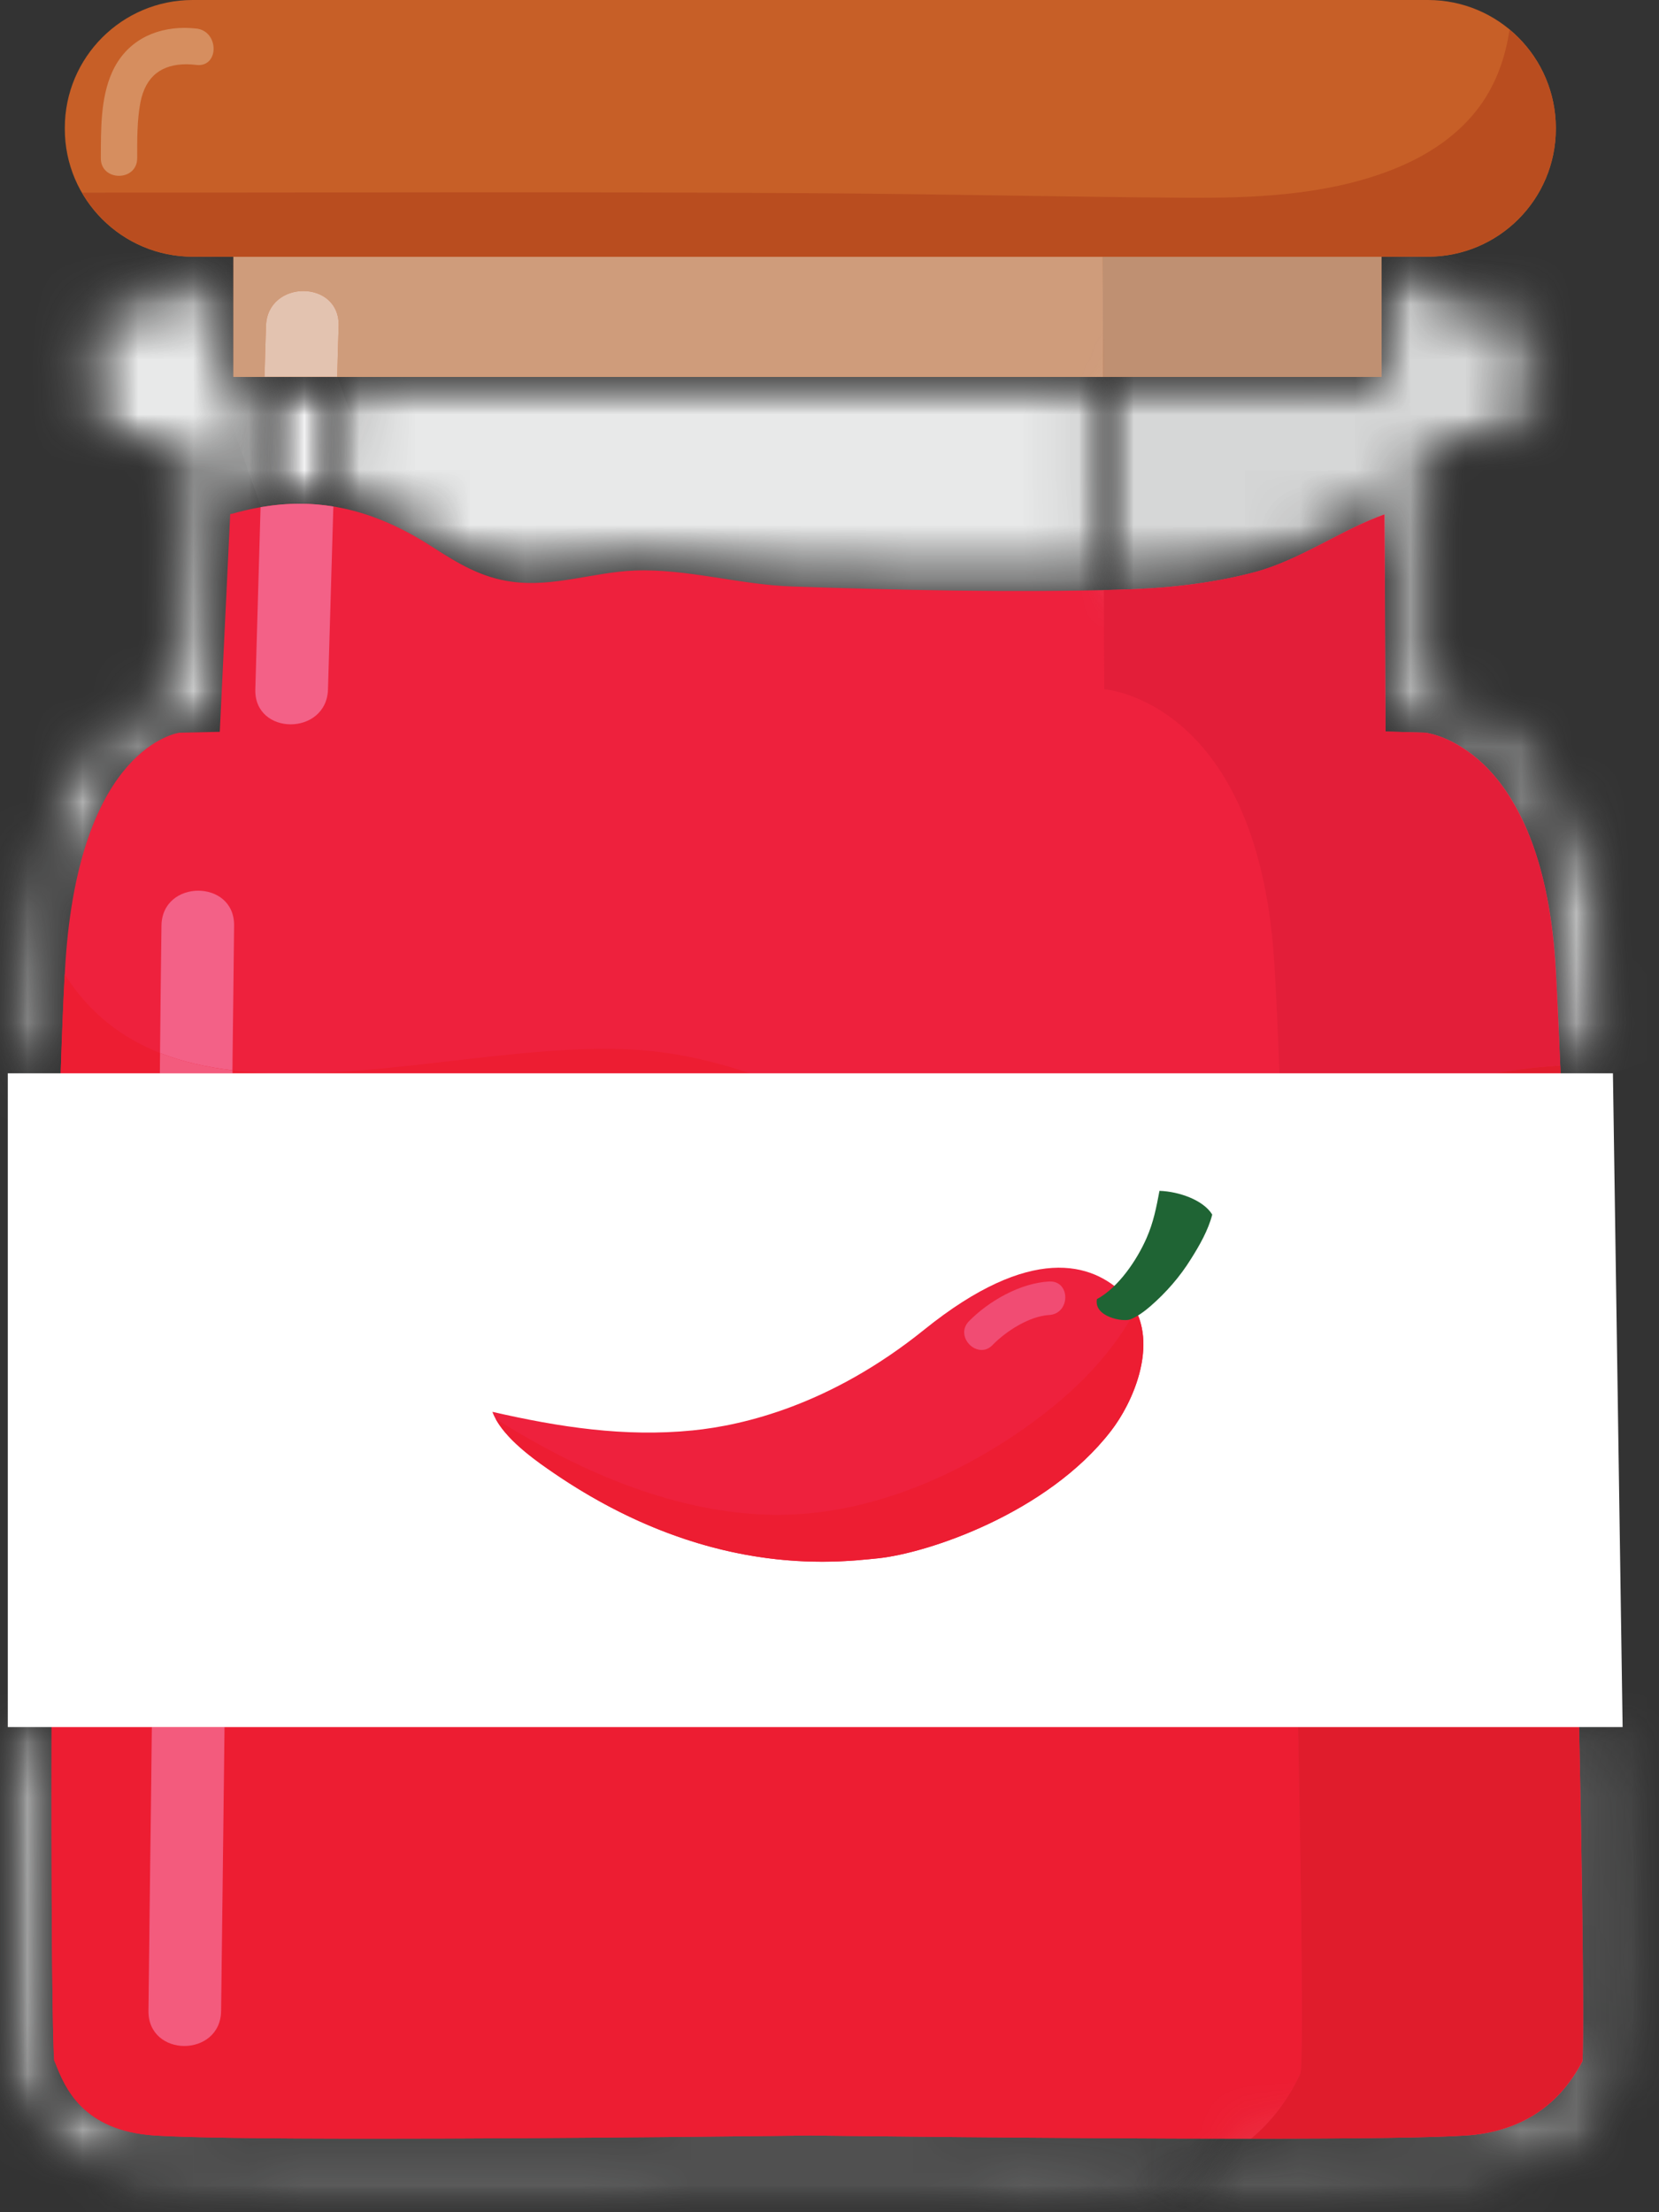 <svg width="30" height="40" viewBox="0 0 30 40" fill="none" xmlns="http://www.w3.org/2000/svg">
<rect x="0" y="0" width="30" height="40" fill="#333333" stroke="none"/>
<path d="M4.221 6.815H24.984V4.033H4.221V6.815Z" fill="#C75F27"/>
<mask id="mask0_549_47220" style="mask-type:luminance" maskUnits="userSpaceOnUse" x="0" y="4" width="28" height="36">
<path d="M0 4.249H27.874V40H0V4.249Z" fill="white"/>
</mask>
<g mask="url(#mask0_549_47220)">
<mask id="mask1_549_47220" style="mask-type:luminance" maskUnits="userSpaceOnUse" x="0" y="4" width="28" height="36">
<path d="M23.035 39.458H22.933C24.54 39.458 25.925 39.441 26.557 39.401C25.939 39.441 24.599 39.456 23.035 39.458ZM22.114 39.458H22.074C21.702 39.458 21.323 39.458 20.945 39.456C21.338 39.458 21.731 39.458 22.114 39.458ZM7.235 39.458H6.274C4.707 39.456 3.37 39.441 2.75 39.401C0.714 39.269 0.345 37.728 0.215 37.465C0.16 37.354 0.134 34.667 0.144 31.228H0.934C0.927 34.073 0.941 36.386 0.972 37.117V37.119V37.122C0.974 37.124 0.974 37.124 0.974 37.124C0.974 37.126 0.974 37.126 0.974 37.129C0.974 37.129 0.974 37.129 0.974 37.131V37.133C0.974 37.136 0.974 37.138 0.974 37.138C0.974 37.141 0.974 37.141 0.974 37.141C0.974 37.143 0.974 37.143 0.974 37.145C0.977 37.188 0.979 37.223 0.979 37.252L1 37.301C1.168 37.73 1.483 38.528 2.802 38.613C3.386 38.651 4.712 38.67 6.743 38.67C10.225 38.67 14.601 38.613 14.644 38.613H14.665C14.708 38.613 19.084 38.67 22.566 38.67C22.585 38.67 22.604 38.67 22.623 38.67C22.19 39.029 21.567 39.344 20.687 39.401C20.353 39.422 19.806 39.437 19.129 39.446C19.683 39.451 20.256 39.453 20.829 39.456C20.227 39.453 19.624 39.448 19.044 39.446C16.656 39.427 14.656 39.401 14.656 39.401C14.656 39.401 13.418 39.415 11.728 39.432C11.737 39.432 11.747 39.432 11.756 39.432C10.407 39.446 8.767 39.458 7.235 39.458ZM20.921 39.456C20.895 39.456 20.869 39.456 20.841 39.456C20.867 39.456 20.895 39.456 20.921 39.456ZM1.097 19.407H0.307C0.331 18.683 0.357 18.044 0.385 17.52C0.648 12.659 3.171 12.462 3.171 12.462L3.353 8.06H2.141C1.808 8.06 1.535 7.787 1.535 7.454V5.906C1.535 5.572 1.808 5.3 2.141 5.3H3.469L3.495 4.644L3.521 4.642H4.222V6.815H4.785C4.762 7.6 4.738 8.384 4.714 9.17C4.544 9.2 4.371 9.238 4.191 9.29L4.163 9.293L3.973 13.232L3.242 13.248C3.069 13.279 1.381 13.669 1.173 17.563C1.145 18.081 1.119 18.704 1.097 19.407ZM18.429 10.685C17.058 10.685 15.671 10.649 14.322 10.604C13.427 10.573 12.532 10.313 11.64 10.313C11.586 10.313 11.531 10.313 11.479 10.315C10.852 10.339 10.229 10.54 9.6 10.54C9.486 10.54 9.375 10.535 9.261 10.519C8.707 10.445 8.281 10.188 7.817 9.889C7.221 9.503 6.636 9.257 6.03 9.158C6.052 8.377 6.075 7.596 6.099 6.815H19.951L19.962 10.67C19.456 10.68 18.945 10.685 18.429 10.685ZM27.774 5.906C27.774 5.572 27.501 5.3 27.168 5.3C27.504 5.3 27.774 5.572 27.774 5.906Z" fill="white"/>
</mask>
<g mask="url(#mask1_549_47220)">
<mask id="mask2_549_47220" style="mask-type:luminance" maskUnits="userSpaceOnUse" x="0" y="4" width="28" height="36">
<path d="M23.033 39.458H22.931C24.538 39.458 25.923 39.441 26.555 39.401C25.937 39.441 24.597 39.456 23.033 39.458ZM22.112 39.458H22.072C21.7 39.458 21.322 39.458 20.943 39.456C21.336 39.458 21.729 39.458 22.112 39.458ZM7.233 39.458H6.272C4.705 39.456 3.368 39.441 2.748 39.401C0.712 39.269 0.343 37.728 0.213 37.465C0.158 37.354 0.132 34.667 0.142 31.228H0.932C0.925 34.073 0.939 36.386 0.97 37.117V37.119V37.122C0.972 37.124 0.972 37.124 0.972 37.124C0.972 37.126 0.972 37.126 0.972 37.129C0.972 37.129 0.972 37.129 0.972 37.131V37.133C0.972 37.136 0.972 37.138 0.972 37.138C0.972 37.141 0.972 37.141 0.972 37.141C0.972 37.143 0.972 37.143 0.972 37.145C0.975 37.188 0.977 37.223 0.977 37.252L0.998 37.301C1.166 37.73 1.481 38.528 2.8 38.613C3.384 38.651 4.71 38.67 6.741 38.67C10.223 38.67 14.599 38.613 14.642 38.613H14.663C14.706 38.613 19.082 38.67 22.564 38.67C22.583 38.67 22.602 38.67 22.621 38.67C22.188 39.029 21.565 39.344 20.685 39.401C20.351 39.422 19.804 39.437 19.127 39.446C19.681 39.451 20.254 39.453 20.827 39.456C20.226 39.453 19.622 39.448 19.042 39.446C16.654 39.427 14.654 39.401 14.654 39.401C14.654 39.401 13.416 39.415 11.726 39.432C11.735 39.432 11.745 39.432 11.754 39.432C10.405 39.446 8.765 39.458 7.233 39.458ZM20.919 39.456C20.893 39.456 20.867 39.456 20.839 39.456C20.865 39.456 20.893 39.456 20.919 39.456ZM1.095 19.407H0.305C0.329 18.683 0.355 18.044 0.383 17.52C0.646 12.659 3.169 12.462 3.169 12.462L3.351 8.06H2.139C1.806 8.06 1.533 7.787 1.533 7.454V5.906C1.533 5.572 1.806 5.3 2.139 5.3H3.467L3.493 4.644L3.519 4.642H4.22V6.815H4.783C4.76 7.6 4.736 8.384 4.712 9.17C4.542 9.2 4.369 9.238 4.189 9.29L4.161 9.293L3.971 13.232L3.24 13.248C3.067 13.279 1.379 13.669 1.171 17.563C1.143 18.081 1.117 18.704 1.095 19.407ZM18.427 10.685C17.056 10.685 15.669 10.649 14.32 10.604C13.425 10.573 12.53 10.313 11.638 10.313C11.584 10.313 11.529 10.313 11.477 10.315C10.85 10.339 10.227 10.54 9.598 10.54C9.484 10.54 9.373 10.535 9.259 10.519C8.705 10.445 8.279 10.188 7.815 9.889C7.219 9.503 6.634 9.257 6.028 9.158C6.05 8.377 6.073 7.596 6.097 6.815H19.949L19.96 10.67C19.454 10.68 18.943 10.685 18.427 10.685ZM27.772 5.906C27.772 5.572 27.499 5.3 27.166 5.3C27.502 5.3 27.772 5.572 27.772 5.906Z" fill="white"/>
</mask>
<g mask="url(#mask2_549_47220)">
<path d="M24.698 -4.045L-10.815 8.514L3.203 48.147L38.715 35.588L24.698 -4.045Z" fill="url(#paint0_linear_549_47220)"/>
</g>
</g>
</g>
<path d="M19.949 6.815H6.098C6.105 6.507 6.114 6.201 6.124 5.896C6.136 5.472 5.814 5.262 5.485 5.262C5.158 5.262 4.822 5.472 4.81 5.896C4.801 6.201 4.791 6.507 4.784 6.815H4.221V4.642H19.916L19.942 4.644L19.949 6.815Z" fill="#CF9C7B"/>
<path d="M28.136 17.563C27.923 13.617 25.947 13.272 25.776 13.248L25.055 13.227L25.038 9.3C24.245 9.584 23.506 10.131 22.678 10.349C21.883 10.559 21.049 10.642 20.23 10.663C18.287 10.716 16.266 10.671 14.322 10.604C13.373 10.573 12.427 10.28 11.48 10.316C10.741 10.344 10.007 10.621 9.262 10.519C8.708 10.446 8.282 10.188 7.818 9.889C6.653 9.137 5.527 8.909 4.192 9.291L4.163 9.293L3.974 13.232L3.243 13.248C3.07 13.279 1.382 13.669 1.174 17.563C0.916 22.302 0.887 35.924 0.98 37.252L1.001 37.302C1.169 37.73 1.484 38.528 2.802 38.613C3.387 38.651 4.712 38.67 6.743 38.67C10.225 38.67 14.602 38.613 14.644 38.613H14.666C14.708 38.613 19.085 38.67 22.567 38.67C24.598 38.67 25.923 38.651 26.508 38.613C27.471 38.551 28.179 38.099 28.617 37.269C28.69 35.749 28.387 22.217 28.136 17.563Z" fill="#EE213D"/>
<path d="M22.566 38.67C19.084 38.67 14.707 38.613 14.664 38.613H14.643C14.601 38.613 10.224 38.67 6.742 38.67C4.711 38.67 3.386 38.651 2.801 38.613C1.483 38.528 1.168 37.73 1 37.302L0.978 37.252C0.978 37.224 0.976 37.188 0.974 37.145C0.974 37.143 0.974 37.143 0.974 37.141C0.974 37.141 0.974 37.141 0.974 37.138C0.974 37.138 0.974 37.136 0.974 37.133V37.131C0.974 37.129 0.974 37.129 0.974 37.129C0.974 37.126 0.974 37.126 0.974 37.124C0.974 37.124 0.974 37.124 0.971 37.122V37.119V37.117C0.941 36.386 0.926 34.073 0.933 31.228H2.747C2.737 32.137 2.725 33.046 2.713 33.952C2.704 34.755 2.694 35.557 2.685 36.359C2.68 36.781 3.007 36.994 3.334 36.994C3.663 36.994 3.994 36.781 3.999 36.359C4.02 34.648 4.039 32.939 4.06 31.228H23.472C23.541 34.684 23.567 37.385 23.512 37.496C23.439 37.645 23.193 38.196 22.622 38.67C22.603 38.67 22.584 38.67 22.566 38.67ZM13.566 19.407H5.514C6.361 19.39 7.249 19.289 8.127 19.187C9.095 19.076 10.053 18.964 10.934 18.964C11.159 18.964 11.379 18.971 11.592 18.988C12.276 19.04 12.929 19.196 13.566 19.407ZM5 19.407H4.205C4.205 19.39 4.205 19.372 4.205 19.353C4.463 19.383 4.728 19.402 5 19.407ZM2.891 19.407H1.097C1.118 18.728 1.142 18.122 1.17 17.615C1.613 18.321 2.205 18.768 2.896 19.04C2.893 19.161 2.891 19.284 2.891 19.407Z" fill="#ED1D32"/>
<mask id="mask3_549_47220" style="mask-type:luminance" maskUnits="userSpaceOnUse" x="18" y="19" width="12" height="21">
<path d="M18.783 19.398H29.69V40H18.783V19.398Z" fill="white"/>
</mask>
<g mask="url(#mask3_549_47220)">
<mask id="mask4_549_47220" style="mask-type:luminance" maskUnits="userSpaceOnUse" x="19" y="19" width="11" height="21">
<path d="M22.929 39.458H22.11C21.726 39.458 21.333 39.458 20.941 39.456C20.938 39.456 20.933 39.456 20.931 39.456C20.926 39.456 20.922 39.456 20.917 39.456C20.891 39.456 20.862 39.456 20.836 39.456C20.834 39.456 20.829 39.456 20.825 39.456C20.252 39.453 19.679 39.451 19.125 39.446C19.802 39.437 20.349 39.422 20.683 39.401C21.563 39.344 22.186 39.029 22.619 38.67C24.616 38.67 25.923 38.651 26.503 38.613C27.466 38.551 28.174 38.099 28.612 37.269C28.612 37.266 28.612 37.264 28.612 37.264C28.612 37.261 28.612 37.261 28.612 37.259V37.257C28.612 37.257 28.612 37.257 28.612 37.254C28.612 37.254 28.612 37.254 28.612 37.252C28.612 37.249 28.612 37.249 28.612 37.247C28.612 37.247 28.612 37.247 28.612 37.245C28.612 37.242 28.612 37.242 28.612 37.24C28.612 37.238 28.612 37.235 28.612 37.233C28.612 37.231 28.614 37.228 28.614 37.228C28.614 37.226 28.614 37.224 28.614 37.221C28.614 37.219 28.614 37.219 28.614 37.219C28.614 37.216 28.614 37.216 28.614 37.214C28.614 37.212 28.614 37.212 28.614 37.209C28.614 37.207 28.614 37.202 28.614 37.2C28.614 37.195 28.614 37.193 28.614 37.19C28.614 37.186 28.614 37.181 28.614 37.178C28.614 37.178 28.614 37.178 28.614 37.176C28.614 37.174 28.614 37.171 28.614 37.167C28.614 37.164 28.614 37.164 28.614 37.162C28.614 37.162 28.614 37.162 28.614 37.16H28.617C28.617 37.157 28.617 37.157 28.617 37.155V37.153V37.15C28.617 37.15 28.617 37.148 28.617 37.145C28.617 37.136 28.617 37.124 28.617 37.112C28.636 36.322 28.607 34.028 28.55 31.228H29.339L29.171 19.828C29.32 24.267 29.424 31.498 29.424 35.183C29.424 35.185 29.424 35.188 29.424 35.19C29.424 35.193 29.424 35.195 29.424 35.2C29.424 36.561 29.41 37.434 29.379 37.496C29.246 37.758 28.591 39.269 26.553 39.401C25.921 39.441 24.536 39.458 22.929 39.458Z" fill="white"/>
</mask>
<g mask="url(#mask4_549_47220)">
<mask id="mask5_549_47220" style="mask-type:luminance" maskUnits="userSpaceOnUse" x="19" y="19" width="11" height="21">
<path d="M22.927 39.458H22.108C21.724 39.458 21.331 39.458 20.939 39.456C20.936 39.456 20.931 39.456 20.929 39.456C20.924 39.456 20.92 39.456 20.915 39.456C20.889 39.456 20.86 39.456 20.834 39.456C20.832 39.456 20.827 39.456 20.823 39.456C20.25 39.453 19.677 39.451 19.123 39.446C19.8 39.437 20.347 39.422 20.68 39.401C21.561 39.344 22.184 39.029 22.617 38.67C24.614 38.67 25.921 38.651 26.501 38.613C27.464 38.551 28.172 38.099 28.61 37.269C28.61 37.266 28.61 37.264 28.61 37.264C28.61 37.261 28.61 37.261 28.61 37.259V37.257C28.61 37.257 28.61 37.257 28.61 37.254C28.61 37.254 28.61 37.254 28.61 37.252C28.61 37.249 28.61 37.249 28.61 37.247C28.61 37.247 28.61 37.247 28.61 37.245C28.61 37.242 28.61 37.242 28.61 37.24C28.61 37.238 28.61 37.235 28.61 37.233C28.61 37.231 28.612 37.228 28.612 37.228C28.612 37.226 28.612 37.224 28.612 37.221C28.612 37.219 28.612 37.219 28.612 37.219C28.612 37.216 28.612 37.216 28.612 37.214C28.612 37.212 28.612 37.212 28.612 37.209C28.612 37.207 28.612 37.202 28.612 37.2C28.612 37.195 28.612 37.193 28.612 37.19C28.612 37.186 28.612 37.181 28.612 37.178C28.612 37.178 28.612 37.178 28.612 37.176C28.612 37.174 28.612 37.171 28.612 37.167C28.612 37.164 28.612 37.164 28.612 37.162C28.612 37.162 28.612 37.162 28.612 37.16H28.615C28.615 37.157 28.615 37.157 28.615 37.155V37.153V37.15C28.615 37.15 28.615 37.148 28.615 37.145C28.615 37.136 28.615 37.124 28.615 37.112C28.634 36.322 28.605 34.028 28.549 31.228H29.337L29.169 19.828C29.318 24.267 29.422 31.498 29.422 35.183C29.422 35.185 29.422 35.188 29.422 35.19C29.422 35.193 29.422 35.195 29.422 35.2C29.422 36.561 29.408 37.434 29.377 37.496C29.244 37.758 28.589 39.269 26.551 39.401C25.919 39.441 24.534 39.458 22.927 39.458Z" fill="white"/>
</mask>
<g mask="url(#mask5_549_47220)">
<path d="M28.278 16.59L12.954 22.011L20.27 42.696L35.594 37.275L28.278 16.59Z" fill="url(#paint1_linear_549_47220)"/>
</g>
</g>
</g>
<path d="M22.623 38.67C23.194 38.196 23.44 37.645 23.513 37.496C23.567 37.384 23.541 34.684 23.473 31.228H28.555C28.612 34.028 28.64 36.322 28.621 37.112C28.621 37.124 28.621 37.136 28.621 37.145C28.621 37.148 28.621 37.15 28.621 37.15V37.152V37.155C28.621 37.157 28.621 37.157 28.621 37.16H28.619C28.619 37.162 28.619 37.162 28.619 37.162C28.619 37.164 28.619 37.164 28.619 37.167C28.619 37.171 28.619 37.174 28.619 37.176C28.619 37.178 28.619 37.178 28.619 37.178C28.619 37.181 28.619 37.185 28.619 37.19C28.619 37.193 28.619 37.195 28.619 37.2C28.619 37.202 28.619 37.207 28.619 37.209C28.619 37.212 28.619 37.212 28.619 37.214C28.619 37.216 28.619 37.216 28.619 37.219C28.619 37.219 28.619 37.219 28.619 37.221C28.619 37.223 28.619 37.226 28.619 37.228C28.619 37.228 28.616 37.23 28.616 37.233C28.616 37.235 28.616 37.238 28.616 37.24C28.616 37.242 28.616 37.242 28.616 37.245C28.616 37.247 28.616 37.247 28.616 37.247C28.616 37.249 28.616 37.249 28.616 37.252C28.616 37.254 28.616 37.254 28.616 37.254C28.616 37.257 28.616 37.257 28.616 37.257V37.259C28.616 37.261 28.616 37.261 28.616 37.264C28.616 37.264 28.616 37.266 28.616 37.268C28.178 38.099 27.471 38.551 26.507 38.613C25.927 38.651 24.621 38.67 22.623 38.67Z" fill="#E01C2C"/>
<mask id="mask6_549_47220" style="mask-type:luminance" maskUnits="userSpaceOnUse" x="19" y="4" width="11" height="17">
<path d="M19.391 4.249H29.692V20.003H19.391V4.249Z" fill="white"/>
</mask>
<g mask="url(#mask6_549_47220)">
<mask id="mask7_549_47220" style="mask-type:luminance" maskUnits="userSpaceOnUse" x="19" y="4" width="11" height="16">
<path d="M29.16 19.407H28.223C28.194 18.704 28.166 18.079 28.137 17.563C27.924 13.617 25.948 13.271 25.777 13.248L25.055 13.226L25.039 9.3C24.246 9.584 23.507 10.13 22.679 10.348C21.884 10.559 21.05 10.642 20.232 10.663C20.142 10.665 20.054 10.668 19.964 10.67L19.952 6.814H24.987V4.641H25.789L25.815 4.644L25.818 5.299H27.169C27.503 5.299 27.775 5.572 27.775 5.905V7.453C27.775 7.787 27.505 8.059 27.169 8.059H25.825L25.841 12.462C25.841 12.462 28.819 12.727 29.082 17.589C29.108 18.098 29.136 18.711 29.16 19.407Z" fill="white"/>
</mask>
<g mask="url(#mask7_549_47220)">
<mask id="mask8_549_47220" style="mask-type:luminance" maskUnits="userSpaceOnUse" x="19" y="4" width="11" height="16">
<path d="M29.16 19.407H28.223C28.194 18.704 28.166 18.079 28.137 17.563C27.924 13.617 25.948 13.271 25.777 13.248L25.055 13.226L25.039 9.3C24.246 9.584 23.507 10.13 22.679 10.348C21.884 10.559 21.05 10.642 20.232 10.663C20.142 10.665 20.054 10.668 19.964 10.67L19.952 6.814H24.987V4.641H25.789L25.815 4.644L25.818 5.299H27.169C27.503 5.299 27.775 5.572 27.775 5.905V7.453C27.775 7.787 27.505 8.059 27.169 8.059H25.825L25.841 12.462C25.841 12.462 28.819 12.727 29.082 17.589C29.108 18.098 29.136 18.711 29.16 19.407Z" fill="white"/>
</mask>
<g mask="url(#mask8_549_47220)">
<path d="M28.135 1.746L15.309 6.284L20.973 22.301L33.8 17.766L28.135 1.746Z" fill="url(#paint2_linear_549_47220)"/>
</g>
</g>
</g>
<path d="M24.982 6.815H19.947L19.94 4.644L19.914 4.642H24.982V6.815Z" fill="#BF9072"/>
<path d="M28.219 19.407C28.217 19.36 28.215 19.312 28.212 19.267C27.819 19.291 27.429 19.336 27.041 19.407H23.137C23.109 18.683 23.081 18.044 23.05 17.52C22.79 12.659 19.968 12.462 19.968 12.462L19.961 10.67C20.051 10.668 20.139 10.666 20.228 10.663C21.047 10.642 21.881 10.559 22.676 10.348C23.504 10.131 24.243 9.584 25.036 9.3L25.052 13.227L25.774 13.248C25.945 13.272 27.921 13.617 28.134 17.563C28.163 18.079 28.191 18.704 28.219 19.407Z" fill="#E31E39"/>
<path d="M28.221 19.407H27.042C27.43 19.336 27.821 19.291 28.214 19.267C28.216 19.312 28.218 19.36 28.221 19.407Z" fill="#E01C2C"/>
<path d="M3.333 36.994C3.007 36.994 2.68 36.781 2.685 36.359C2.694 35.557 2.704 34.755 2.713 33.952C2.725 33.046 2.737 32.137 2.746 31.228H4.06C4.039 32.939 4.02 34.648 3.998 36.359C3.994 36.781 3.662 36.994 3.333 36.994Z" fill="#F35B7D"/>
<path d="M4.203 19.352C3.739 19.298 3.298 19.199 2.894 19.04C2.901 18.273 2.91 17.506 2.92 16.739C2.924 16.316 3.256 16.105 3.585 16.105C3.914 16.105 4.24 16.316 4.233 16.739C4.226 17.542 4.214 18.344 4.205 19.144C4.205 19.215 4.205 19.284 4.203 19.352Z" fill="#F36187"/>
<path d="M4.204 19.407H2.891C2.891 19.284 2.893 19.161 2.895 19.04C3.3 19.199 3.74 19.298 4.204 19.353C4.204 19.372 4.204 19.391 4.204 19.407Z" fill="#F35B7D"/>
<mask id="mask9_549_47220" style="mask-type:luminance" maskUnits="userSpaceOnUse" x="4" y="6" width="3" height="4">
<path d="M4.243 6.672H6.667V9.702H4.243V6.672Z" fill="white"/>
</mask>
<g mask="url(#mask9_549_47220)">
<mask id="mask10_549_47220" style="mask-type:luminance" maskUnits="userSpaceOnUse" x="4" y="6" width="3" height="4">
<path d="M4.718 9.17C4.741 8.384 4.765 7.6 4.789 6.814H6.102C6.079 7.596 6.055 8.377 6.034 9.158C5.833 9.125 5.629 9.108 5.421 9.108C5.191 9.108 4.959 9.129 4.718 9.17Z" fill="white"/>
</mask>
<g mask="url(#mask10_549_47220)">
<mask id="mask11_549_47220" style="mask-type:luminance" maskUnits="userSpaceOnUse" x="4" y="6" width="3" height="4">
<path d="M4.72 9.17C4.743 8.384 4.767 7.6 4.791 6.814H6.104C6.081 7.596 6.057 8.377 6.036 9.158C5.835 9.125 5.631 9.108 5.423 9.108C5.193 9.108 4.961 9.129 4.72 9.17Z" fill="white"/>
</mask>
<g mask="url(#mask11_549_47220)">
<path d="M5.95 6.379L3.979 7.075L4.873 9.605L6.845 8.909L5.95 6.379Z" fill="url(#paint3_linear_549_47220)"/>
</g>
</g>
</g>
<path d="M6.098 6.814H4.784C4.791 6.507 4.801 6.201 4.81 5.896C4.822 5.472 5.158 5.262 5.485 5.262C5.814 5.262 6.136 5.472 6.124 5.896C6.114 6.201 6.105 6.507 6.098 6.814Z" fill="#E3C3B0"/>
<path d="M5.257 13.097C4.928 13.097 4.606 12.886 4.617 12.465C4.648 11.366 4.681 10.268 4.712 9.17C4.954 9.129 5.186 9.108 5.415 9.108C5.623 9.108 5.827 9.125 6.028 9.158C5.995 10.261 5.964 11.361 5.931 12.465C5.919 12.886 5.583 13.097 5.257 13.097Z" fill="#F36187"/>
<path d="M25.822 4.642H3.484C2.209 4.642 1.172 3.607 1.172 2.332V2.313C1.172 1.034 2.209 0 3.484 0H25.822C27.098 0 28.134 1.034 28.134 2.313V2.332C28.134 3.607 27.098 4.642 25.822 4.642Z" fill="#C75F27"/>
<path d="M25.813 4.641H3.495C2.638 4.641 1.89 4.178 1.487 3.484C3.999 3.484 6.51 3.477 9.019 3.477C10.939 3.477 12.858 3.482 14.776 3.494C17.005 3.508 19.235 3.56 21.465 3.576C21.538 3.576 21.614 3.576 21.687 3.576C22.899 3.576 24.166 3.494 25.29 3.022C25.867 2.779 26.398 2.419 26.767 1.908C27.063 1.498 27.224 1.027 27.297 0.537C27.808 0.963 28.135 1.605 28.135 2.322C28.135 3.605 27.094 4.641 25.813 4.641Z" fill="#B94D1F"/>
<path d="M2.152 3.179C1.987 3.179 1.823 3.073 1.823 2.862C1.826 2.348 1.814 1.778 2.029 1.302C2.275 0.758 2.777 0.504 3.338 0.504C3.407 0.504 3.478 0.509 3.549 0.516C3.951 0.559 3.968 1.177 3.591 1.177C3.577 1.177 3.563 1.174 3.549 1.174C3.49 1.167 3.428 1.162 3.374 1.162C2.936 1.162 2.633 1.364 2.538 1.858C2.477 2.183 2.481 2.531 2.481 2.862C2.479 3.073 2.316 3.179 2.152 3.179Z" fill="#D68E5F"/>
<path d="M29.342 31.228H0.141V19.407H29.167L29.342 31.228Z" fill="white"/>
<path d="M16.713 24.042C15.025 25.403 13.447 25.772 12.526 25.864C11.293 25.987 10.114 25.805 8.904 25.528C9.051 25.933 9.56 26.319 9.903 26.558C12.746 28.549 15.104 28.255 15.873 28.177C16.775 28.085 18.936 27.363 20.084 25.881C20.562 25.265 21.004 24.096 20.335 23.415C19.755 22.825 18.637 22.491 16.713 24.042Z" fill="#EE213D"/>
<path d="M14.865 28.238C13.731 28.238 11.942 27.985 9.904 26.558C9.596 26.345 9.158 26.013 8.964 25.656C10.424 26.572 12.074 27.31 13.814 27.386C13.897 27.389 13.977 27.391 14.06 27.391C15.786 27.391 17.497 26.622 18.849 25.587C19.523 25.069 20.134 24.439 20.534 23.686C20.896 24.378 20.503 25.341 20.084 25.881C18.936 27.363 16.775 28.084 15.873 28.177C15.655 28.198 15.312 28.238 14.865 28.238Z" fill="#ED1D32"/>
<path d="M19.836 23.49C20.226 23.279 20.56 22.782 20.733 22.387C20.858 22.103 20.91 21.835 20.967 21.532C21.32 21.544 21.76 21.698 21.921 21.961C21.852 22.238 21.687 22.527 21.535 22.766C21.339 23.083 21.085 23.374 20.801 23.62C20.697 23.71 20.567 23.807 20.437 23.857C20.302 23.907 19.776 23.809 19.836 23.49Z" fill="#1F6434"/>
<path d="M17.75 24.409C17.518 24.409 17.313 24.103 17.523 23.888C17.883 23.523 18.449 23.199 18.972 23.171C18.979 23.171 18.986 23.171 18.991 23.171C19.362 23.171 19.353 23.755 18.972 23.777C18.614 23.798 18.193 24.07 17.952 24.316C17.89 24.383 17.819 24.409 17.75 24.409Z" fill="#F14C73"/>
<defs>
<linearGradient id="paint0_linear_549_47220" x1="37.923" y1="-8.723" x2="51.94" y2="30.911" gradientUnits="userSpaceOnUse">
<stop stop-color="#E8E9E9"/>
<stop offset="0.25" stop-color="#E8E9E9"/>
<stop offset="0.375" stop-color="#E7E8E8"/>
<stop offset="0.5" stop-color="#E7E8E8"/>
<stop offset="0.75" stop-color="#E7E8E8"/>
<stop offset="0.875" stop-color="#E7E8E8"/>
<stop offset="1" stop-color="#E6E7E8"/>
</linearGradient>
<linearGradient id="paint1_linear_549_47220" x1="44.807" y1="10.745" x2="52.123" y2="31.431" gradientUnits="userSpaceOnUse">
<stop stop-color="#D6D6D7"/>
<stop offset="0.125" stop-color="#D6D6D7"/>
<stop offset="0.188" stop-color="#D6D6D6"/>
<stop offset="0.25" stop-color="#D5D6D6"/>
<stop offset="0.5" stop-color="#D5D6D6"/>
<stop offset="1" stop-color="#D5D6D5"/>
</linearGradient>
<linearGradient id="paint2_linear_549_47220" x1="40.129" y1="-2.494" x2="45.794" y2="13.524" gradientUnits="userSpaceOnUse">
<stop stop-color="#D6D7D7"/>
<stop offset="0.5" stop-color="#D6D7D7"/>
<stop offset="0.75" stop-color="#D6D7D7"/>
<stop offset="1" stop-color="#D6D6D7"/>
</linearGradient>
<linearGradient id="paint3_linear_549_47220" x1="39.123" y1="-5.353" x2="40.018" y2="-2.824" gradientUnits="userSpaceOnUse">
<stop stop-color="#F3F3F4"/>
<stop offset="0.5" stop-color="#F3F3F4"/>
<stop offset="1" stop-color="#F3F3F4"/>
</linearGradient>
</defs>
</svg>
